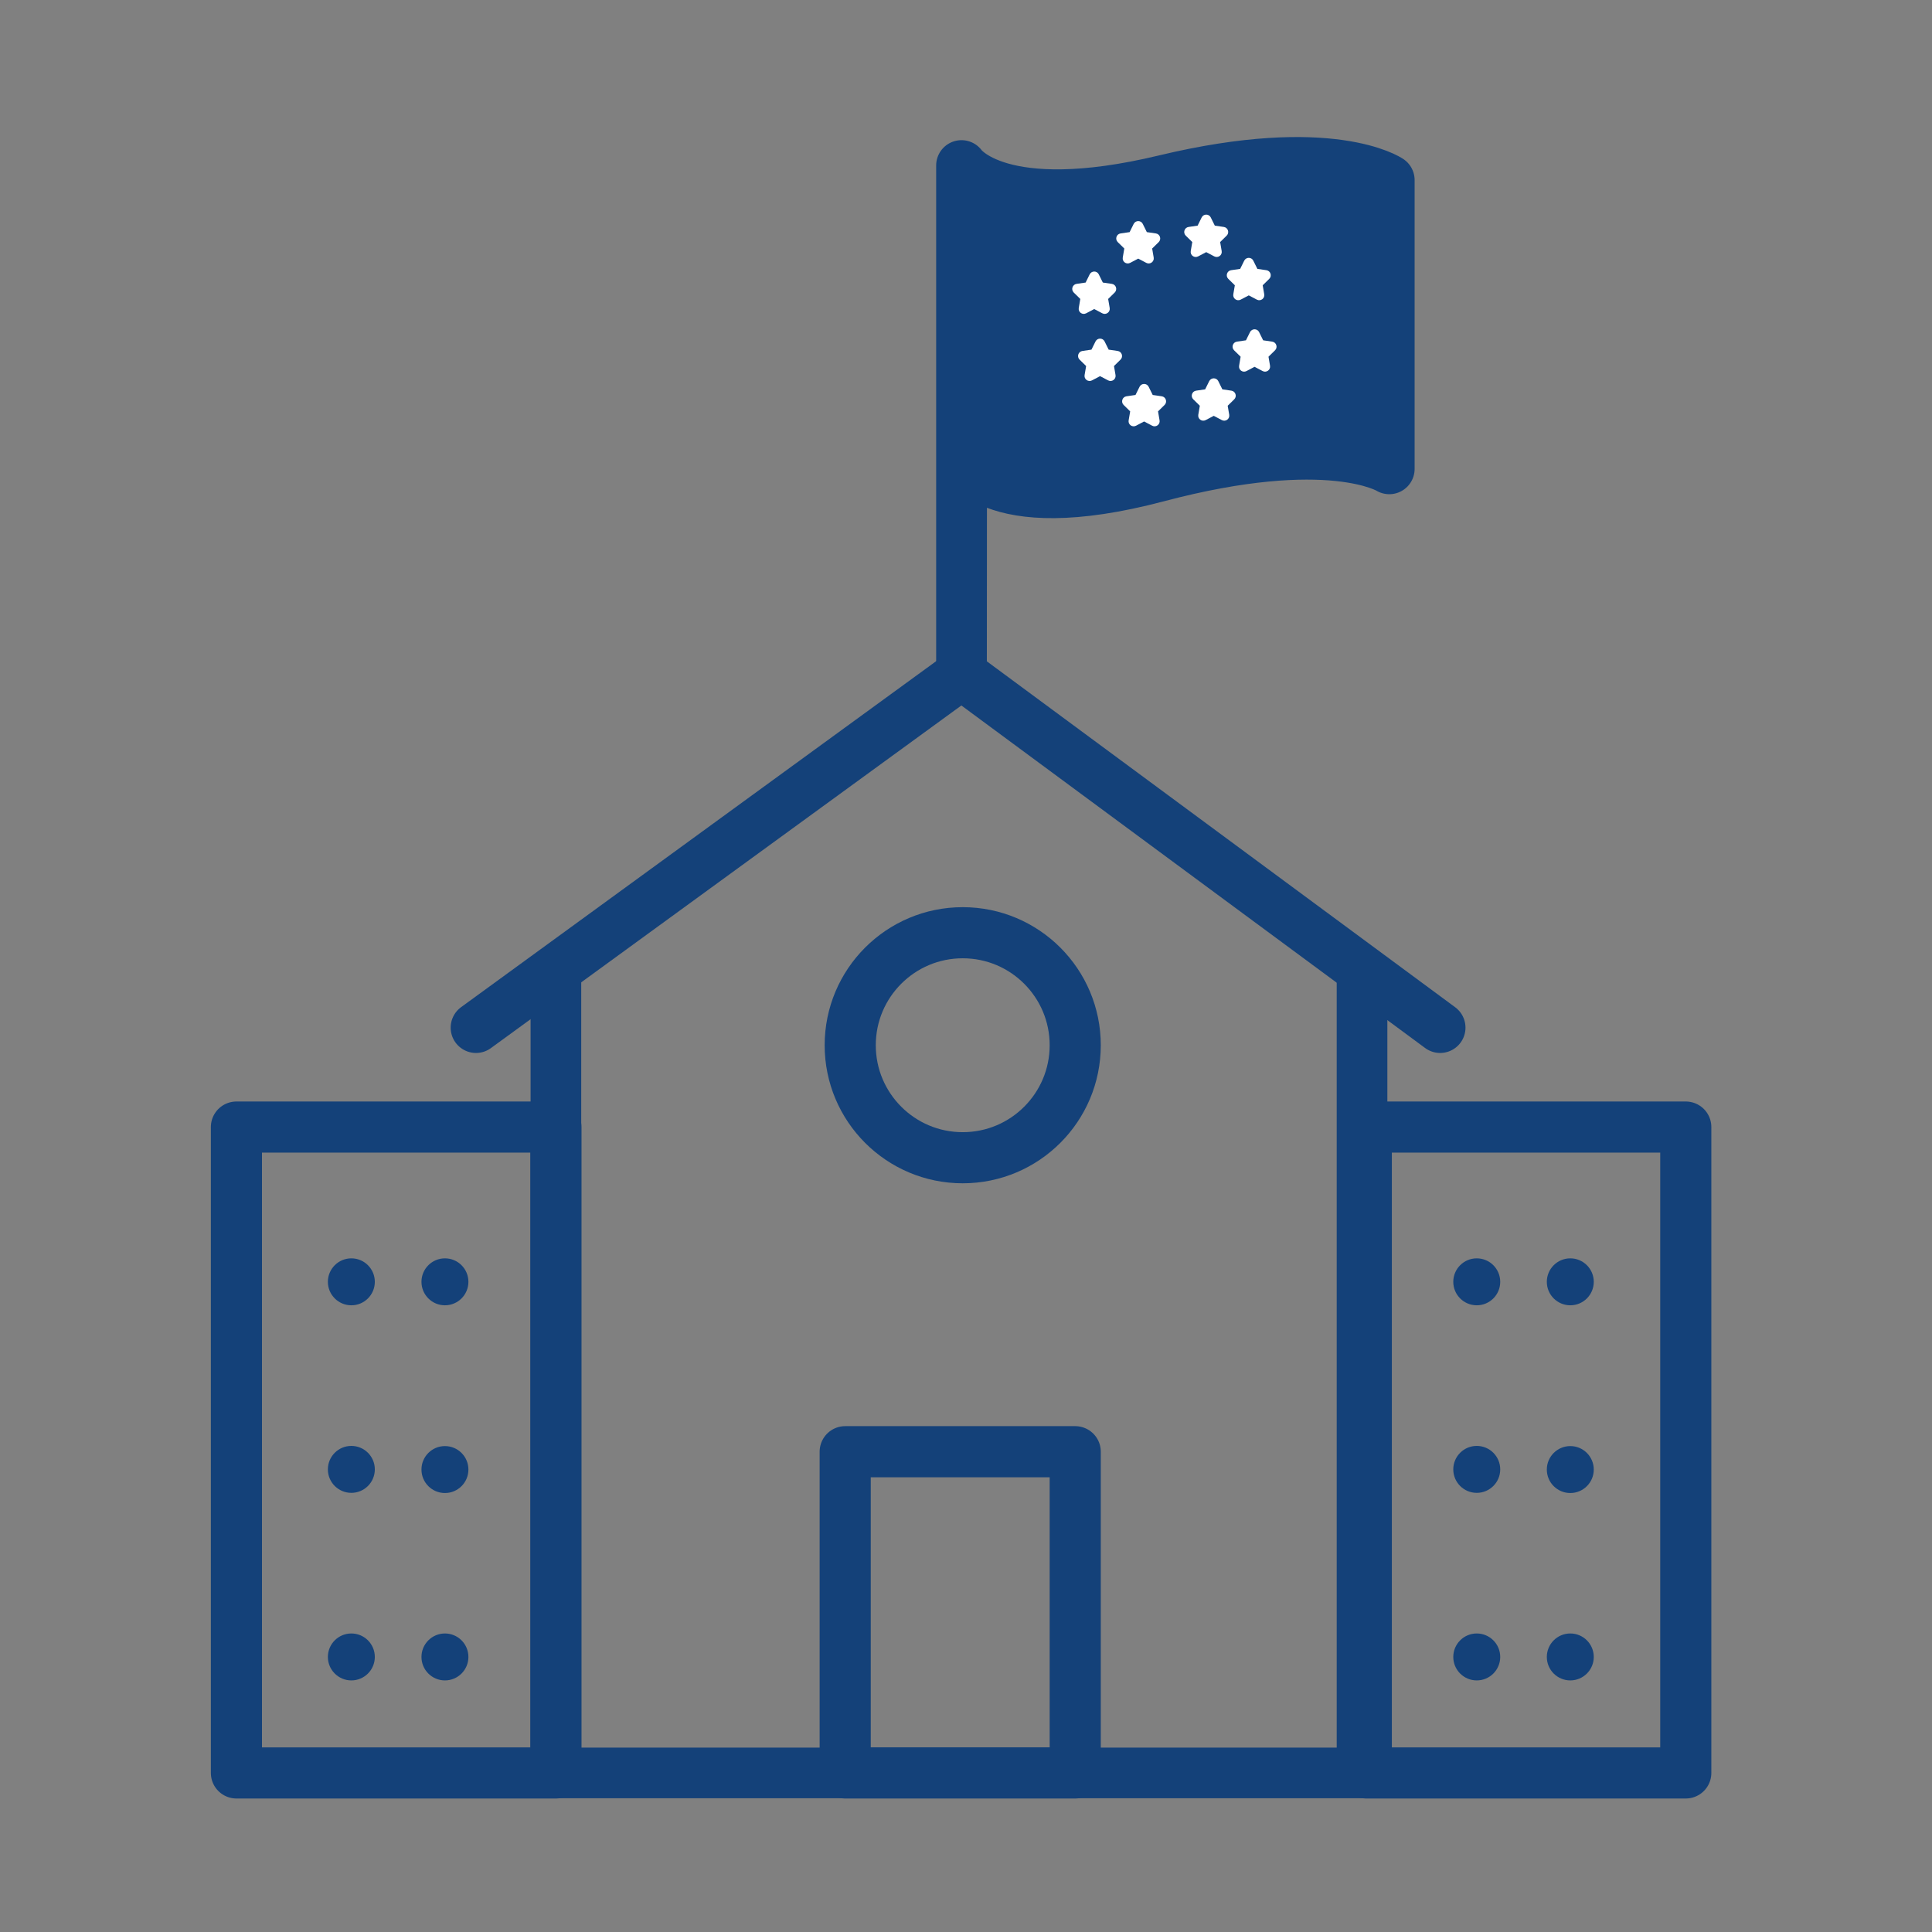 <?xml version='1.0' encoding='UTF-8'?>
<svg xmlns="http://www.w3.org/2000/svg" id="n" data-name="Ecole europeenne" viewBox="0 0 453.54 453.54">
  <rect x="0" y="0" width="453.54" height="453.54" fill="#808080" stroke="none"/>
  <defs>
    <style>
      .z, .aa {
        stroke-width: 11.89px;
      }

      .z, .aa, .ab {
        stroke: #144179;
        stroke-linecap: round;
        stroke-linejoin: round;
      }

      .z, .ac {
        fill: #144179;
      }

      .aa, .ab {
        fill: none;
      }

      .ab {
        stroke-width: 12px;
      }

      .ac, .ad {
        stroke-width: 0px;
      }

      .ad {
        fill: #fff;
      }
    </style>
  </defs>
  <circle class="ac" cx="82.48" cy="300.91" r="5.51"/>
  <circle class="ac" cx="104.45" cy="300.91" r="5.51"/>
  <circle class="ac" cx="104.45" cy="344.98" r="5.51"/>
  <circle class="ac" cx="104.45" cy="388.97" r="5.51"/>
  <circle class="ac" cx="82.48" cy="388.97" r="5.51"/>
  <circle class="ac" cx="82.48" cy="344.94" r="5.51"/>
  <circle class="ac" cx="346.67" cy="300.91" r="5.51"/>
  <circle class="ac" cx="368.63" cy="300.91" r="5.51"/>
  <circle class="ac" cx="368.63" cy="344.98" r="5.51"/>
  <circle class="ac" cx="368.63" cy="388.97" r="5.51"/>
  <circle class="ac" cx="346.67" cy="388.97" r="5.51"/>
  <circle class="ac" cx="346.67" cy="344.94" r="5.51"/>
  <rect class="ab" x="320.74" y="264.58" width="75" height="151.62"/>
  <rect class="ab" x="55.5" y="264.58" width="75" height="151.62"/>
  <polyline class="aa" points="319.74 227.84 319.74 416.2 130.5 416.2 130.5 227.84"/>
  <polyline class="aa" points="111.74 241.24 225.71 158.24 338.08 241.24"/>
  <circle class="ab" cx="226" cy="245.37" r="26.41"/>
  <rect class="ab" x="198.41" y="340.79" width="54" height="75.41"/>
  <path class="z" d="M225.71,158.24V38.85s8.7,12.79,47.7,3.43c39-9.37,52.73,0,52.73,0v67.79s-14.09-8.82-54.39,1.85c-40.31,10.67-46-4.67-46-4.67l-.03,51Z"/>
  <g>
    <path class="ad" d="M268.27,52.57l.95,1.92,2.12.31c.98.14,1.37,1.35.66,2.04l-1.53,1.5.36,2.11c.17.98-.86,1.72-1.73,1.26l-1.9-1-1.9,1c-.88.46-1.9-.28-1.73-1.26l.36-2.11-1.53-1.5c-.71-.69-.32-1.9.66-2.04l2.12-.31.95-1.92c.44-.89,1.71-.89,2.14,0Z"/>
    <path class="ad" d="M257.94,64.41l.95,1.92,2.12.31c.98.14,1.37,1.35.66,2.04l-1.53,1.5.36,2.11c.17.98-.86,1.72-1.73,1.26l-1.9-1-1.9,1c-.88.46-1.9-.28-1.73-1.26l.36-2.11-1.53-1.5c-.71-.69-.32-1.9.66-2.04l2.12-.31.95-1.92c.44-.89,1.71-.89,2.14,0Z"/>
    <path class="ad" d="M259.31,80.16l.95,1.92,2.12.31c.98.14,1.37,1.35.66,2.04l-1.53,1.5.36,2.11c.17.98-.86,1.72-1.73,1.26l-1.9-1-1.9,1c-.88.46-1.9-.28-1.73-1.26l.36-2.11-1.53-1.5c-.71-.69-.32-1.9.66-2.04l2.12-.31.95-1.92c.44-.89,1.71-.89,2.14,0Z"/>
    <path class="ad" d="M269.65,90.8l.95,1.92,2.12.31c.98.14,1.37,1.35.66,2.04l-1.53,1.5.36,2.11c.17.98-.86,1.72-1.73,1.26l-1.9-1-1.9,1c-.88.46-1.9-.28-1.73-1.26l.36-2.11-1.53-1.5c-.71-.69-.32-1.9.66-2.04l2.12-.31.95-1.92c.44-.89,1.71-.89,2.14,0Z"/>
    <path class="ad" d="M286,89.48l.95,1.92,2.12.31c.98.14,1.37,1.35.66,2.04l-1.53,1.5.36,2.11c.17.98-.86,1.72-1.73,1.26l-1.9-1-1.9,1c-.88.46-1.9-.28-1.73-1.26l.36-2.11-1.53-1.5c-.71-.69-.32-1.9.66-2.04l2.12-.31.95-1.92c.44-.89,1.71-.89,2.14,0Z"/>
    <path class="ad" d="M295.58,77.97l.95,1.92,2.12.31c.98.14,1.37,1.35.66,2.04l-1.53,1.5.36,2.11c.17.98-.86,1.72-1.73,1.26l-1.9-1-1.9,1c-.88.46-1.9-.28-1.73-1.26l.36-2.11-1.53-1.5c-.71-.69-.32-1.9.66-2.04l2.12-.31.95-1.92c.44-.89,1.71-.89,2.14,0Z"/>
    <path class="ad" d="M294.22,61.2l.95,1.92,2.12.31c.98.14,1.37,1.35.66,2.04l-1.53,1.5.36,2.11c.17.98-.86,1.72-1.73,1.26l-1.9-1-1.9,1c-.88.46-1.9-.28-1.73-1.26l.36-2.11-1.53-1.5c-.71-.69-.32-1.9.66-2.04l2.12-.31.95-1.92c.44-.89,1.71-.89,2.14,0Z"/>
    <path class="ad" d="M284.23,51.05l.95,1.92,2.12.31c.98.14,1.37,1.35.66,2.04l-1.53,1.5.36,2.11c.17.98-.86,1.72-1.73,1.26l-1.9-1-1.9,1c-.88.46-1.9-.28-1.73-1.26l.36-2.11-1.53-1.5c-.71-.69-.32-1.9.66-2.04l2.12-.31.95-1.92c.44-.89,1.71-.89,2.14,0Z"/>
  </g>
</svg>
